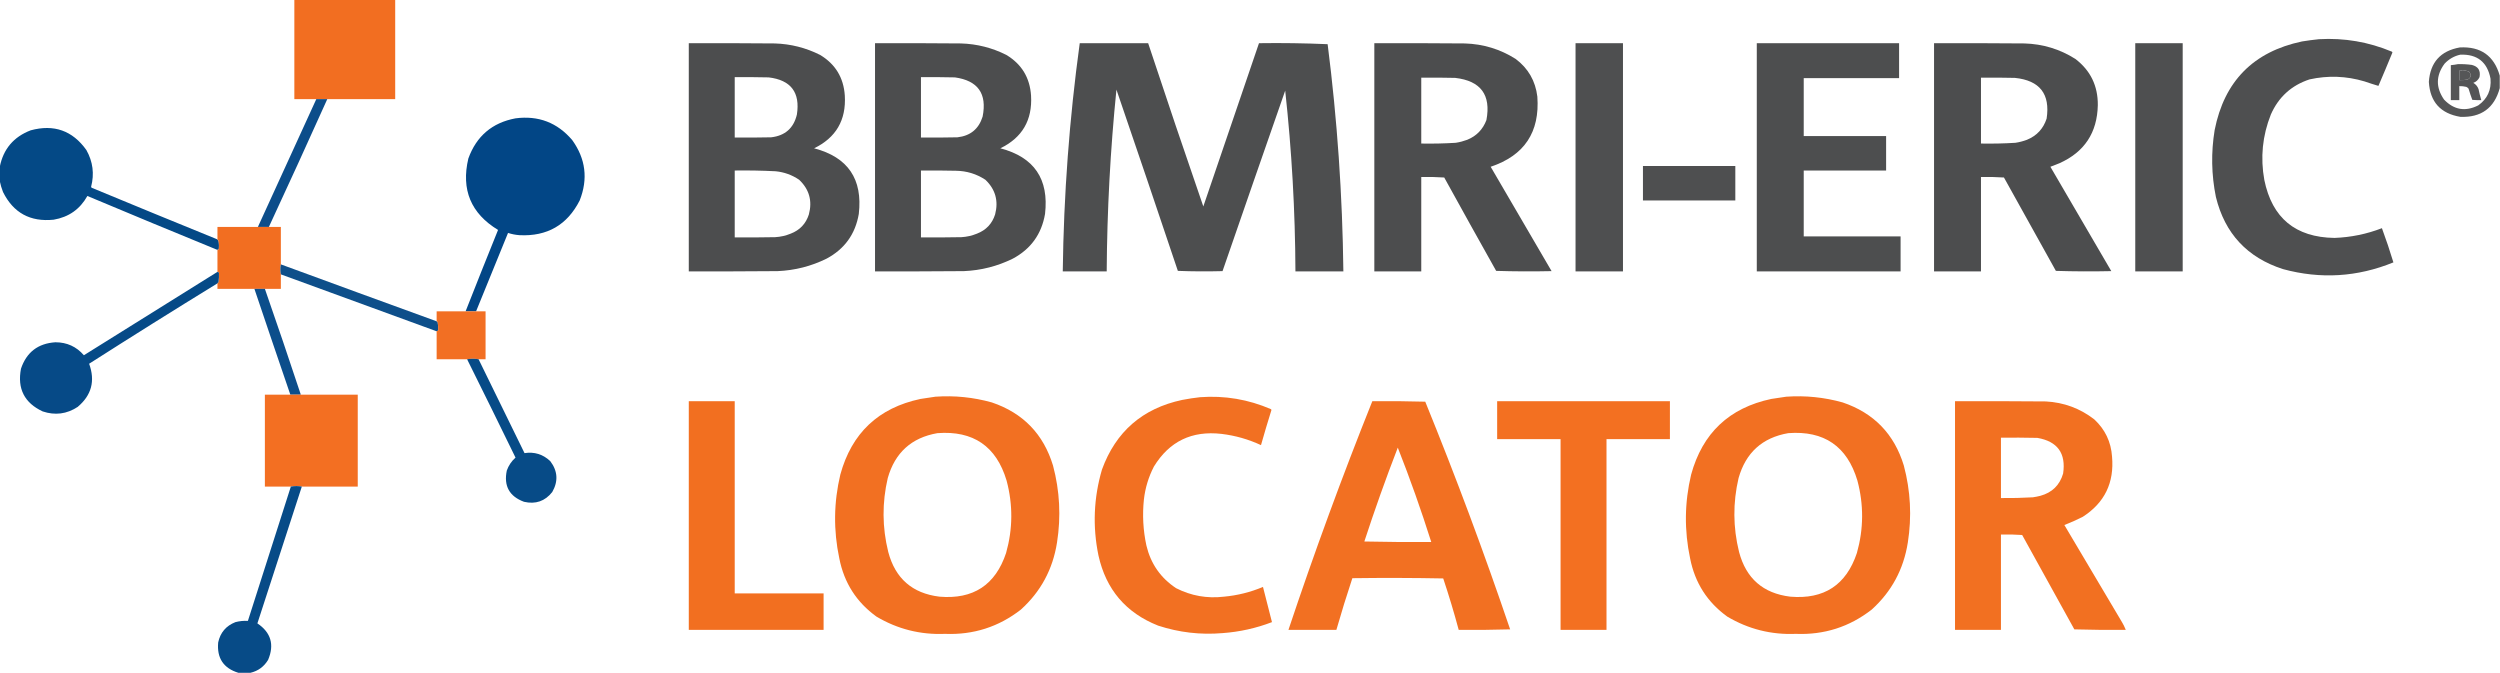 <?xml version="1.0" encoding="UTF-8"?>
<!DOCTYPE svg PUBLIC "-//W3C//DTD SVG 1.1//EN" "http://www.w3.org/Graphics/SVG/1.1/DTD/svg11.dtd">
<svg xmlns="http://www.w3.org/2000/svg" version="1.1" width="5007px" height="1348px" style="shape-rendering:geometricPrecision; text-rendering:geometricPrecision; image-rendering:optimizeQuality; fill-rule:evenodd; clip-rule:evenodd" xmlns:xlink="http://www.w3.org/1999/xlink">
<g><path style="opacity:0.996" fill="#f26e21" d="M 589.5,-0.5 C 656.833,-0.5 724.167,-0.5 791.5,-0.5C 791.5,65.833 791.5,132.167 791.5,198.5C 746.167,198.5 700.833,198.5 655.5,198.5C 648.167,198.5 640.833,198.5 633.5,198.5C 618.833,198.5 604.167,198.5 589.5,198.5C 589.5,132.167 589.5,65.833 589.5,-0.5 Z"/></g>
<g><path style="opacity:0.988" fill="#4c4d4e" d="M 4644.5,78.5 C 4695.16,75.609 4743.82,83.942 4790.5,103.5C 4791.58,104.365 4791.75,105.365 4791,106.5C 4782.02,128.432 4772.86,150.265 4763.5,172C 4754.21,169.24 4744.88,166.24 4735.5,163C 4699.12,152.181 4662.46,150.847 4625.5,159C 4589.21,170.95 4563.38,194.45 4548,229.5C 4531.2,271.869 4526.86,315.535 4535,360.5C 4550.59,436.743 4597.42,475.41 4675.5,476.5C 4708.38,475.292 4740.04,468.792 4770.5,457C 4778.87,479.61 4786.54,502.443 4793.5,525.5C 4721.39,554.925 4647.72,559.425 4572.5,539C 4500.76,515.926 4455.93,467.759 4438,394.5C 4428.98,349.996 4428.15,305.329 4435.5,260.5C 4454.77,162.731 4513.1,103.565 4610.5,83C 4621.94,81.154 4633.27,79.654 4644.5,78.5 Z"/></g>
<g><path style="opacity:0.993" fill="#4c4d4e" d="M 1379.5,86.5 C 1436.83,86.333 1494.17,86.5 1551.5,87C 1583.58,87.936 1613.91,95.602 1642.5,110C 1673.13,128.406 1689.63,155.573 1692,191.5C 1694.85,240.578 1674.35,275.745 1630.5,297C 1698.26,314.793 1728.09,358.626 1720,428.5C 1713.06,468.886 1691.56,498.719 1655.5,518C 1624.63,533.218 1591.96,541.551 1557.5,543C 1498.17,543.5 1438.83,543.667 1379.5,543.5C 1379.5,391.167 1379.5,238.833 1379.5,86.5 Z M 1471.5,154.5 C 1494.17,154.333 1516.84,154.5 1539.5,155C 1584.07,160.3 1602.9,185.133 1596,229.5C 1589.52,256.645 1572.35,271.811 1544.5,275C 1520.17,275.5 1495.84,275.667 1471.5,275.5C 1471.5,235.167 1471.5,194.833 1471.5,154.5 Z M 1471.5,341.5 C 1498.86,341.115 1526.19,341.615 1553.5,343C 1570.68,344.725 1586.35,350.391 1600.5,360C 1620.75,379.16 1627.25,402.327 1620,429.5C 1614.02,448.149 1601.85,460.983 1583.5,468C 1573.57,472.066 1563.24,474.399 1552.5,475C 1525.5,475.5 1498.5,475.667 1471.5,475.5C 1471.5,430.833 1471.5,386.167 1471.5,341.5 Z"/></g>
<g><path style="opacity:0.993" fill="#4c4d4e" d="M 1752.5,86.5 C 1809.83,86.333 1867.17,86.5 1924.5,87C 1956.58,87.936 1986.91,95.602 2015.5,110C 2046.13,128.4 2062.63,155.567 2065,191.5C 2067.84,240.585 2047.34,275.751 2003.5,297C 2071.26,314.793 2101.09,358.626 2093,428.5C 2086.06,468.886 2064.56,498.719 2028.5,518C 1997.63,533.218 1964.96,541.551 1930.5,543C 1871.17,543.5 1811.83,543.667 1752.5,543.5C 1752.5,391.167 1752.5,238.833 1752.5,86.5 Z M 1844.5,154.5 C 1867.17,154.333 1889.84,154.5 1912.5,155C 1958.66,161.47 1977.16,187.637 1968,233.5C 1960.31,258.284 1943.48,272.117 1917.5,275C 1893.17,275.5 1868.84,275.667 1844.5,275.5C 1844.5,235.167 1844.5,194.833 1844.5,154.5 Z M 1844.5,341.5 C 1867.84,341.333 1891.17,341.5 1914.5,342C 1935.98,342.283 1955.65,348.283 1973.5,360C 1993.61,379.181 2000.11,402.347 1993,429.5C 1987.02,448.149 1974.85,460.983 1956.5,468C 1946.57,472.066 1936.24,474.399 1925.5,475C 1898.5,475.5 1871.5,475.667 1844.5,475.5C 1844.5,430.833 1844.5,386.167 1844.5,341.5 Z"/></g>
<g><path style="opacity:0.99" fill="#4c4d4e" d="M 2162.5,86.5 C 2208.17,86.5 2253.83,86.5 2299.5,86.5C 2335.63,195.725 2372.46,304.725 2410,413.5C 2447.28,304.502 2484.44,195.502 2521.5,86.5C 2567.55,85.841 2613.38,86.508 2659,88.5C 2678.22,239.562 2688.72,391.229 2690.5,543.5C 2658.5,543.5 2626.5,543.5 2594.5,543.5C 2593.98,422.473 2587.15,301.806 2574,181.5C 2531.97,301.908 2490.14,422.408 2448.5,543C 2418.59,543.828 2388.76,543.662 2359,542.5C 2318.39,421.351 2277.39,300.351 2236,179.5C 2223.78,300.529 2217.28,421.862 2216.5,543.5C 2187.17,543.5 2157.83,543.5 2128.5,543.5C 2130.41,390.414 2141.74,238.08 2162.5,86.5 Z"/></g>
<g><path style="opacity:0.993" fill="#4c4d4e" d="M 2752.5,86.5 C 2812.83,86.333 2873.17,86.5 2933.5,87C 2970.44,88.062 3004.44,98.395 3035.5,118C 3060.69,136.868 3075.19,162.035 3079,193.5C 3084.19,264.626 3053.02,311.459 2985.5,334C 3026.17,403.667 3066.83,473.333 3107.5,543C 3070.5,543.833 3033.5,543.667 2996.5,542.5C 2961.58,480.328 2926.91,417.995 2892.5,355.5C 2877.18,354.501 2861.85,354.167 2846.5,354.5C 2846.5,417.5 2846.5,480.5 2846.5,543.5C 2815.17,543.5 2783.83,543.5 2752.5,543.5C 2752.5,391.167 2752.5,238.833 2752.5,86.5 Z M 2846.5,155.5 C 2869.17,155.333 2891.84,155.5 2914.5,156C 2965.69,161.907 2986.52,190.074 2977,240.5C 2969.92,259.245 2957.09,272.412 2938.5,280C 2931.04,282.782 2923.37,284.782 2915.5,286C 2892.53,287.412 2869.53,287.912 2846.5,287.5C 2846.5,243.5 2846.5,199.5 2846.5,155.5 Z"/></g>
<g><path style="opacity:0.988" fill="#4c4d4e" d="M 3155.5,86.5 C 3187.17,86.5 3218.83,86.5 3250.5,86.5C 3250.5,238.833 3250.5,391.167 3250.5,543.5C 3218.83,543.5 3187.17,543.5 3155.5,543.5C 3155.5,391.167 3155.5,238.833 3155.5,86.5 Z"/></g>
<g><path style="opacity:0.992" fill="#4c4d4e" d="M 3518.5,86.5 C 3613.5,86.5 3708.5,86.5 3803.5,86.5C 3803.5,109.833 3803.5,133.167 3803.5,156.5C 3739.83,156.5 3676.17,156.5 3612.5,156.5C 3612.5,195.167 3612.5,233.833 3612.5,272.5C 3667.5,272.5 3722.5,272.5 3777.5,272.5C 3777.5,295.5 3777.5,318.5 3777.5,341.5C 3722.5,341.5 3667.5,341.5 3612.5,341.5C 3612.5,385.5 3612.5,429.5 3612.5,473.5C 3677.17,473.5 3741.83,473.5 3806.5,473.5C 3806.5,496.833 3806.5,520.167 3806.5,543.5C 3710.5,543.5 3614.5,543.5 3518.5,543.5C 3518.5,391.167 3518.5,238.833 3518.5,86.5 Z"/></g>
<g><path style="opacity:0.993" fill="#4c4d4e" d="M 3873.5,86.5 C 3933.83,86.333 3994.17,86.5 4054.5,87C 4091.44,88.062 4125.44,98.395 4156.5,118C 4186.81,141.131 4201.81,171.965 4201.5,210.5C 4200.38,265.751 4174.71,304.585 4124.5,327C 4118.5,329.333 4112.5,331.667 4106.5,334C 4147.17,403.667 4187.83,473.333 4228.5,543C 4191.5,543.833 4154.5,543.667 4117.5,542.5C 4082.83,480.167 4048.17,417.833 4013.5,355.5C 3998.18,354.501 3982.85,354.167 3967.5,354.5C 3967.5,417.5 3967.5,480.5 3967.5,543.5C 3936.17,543.5 3904.83,543.5 3873.5,543.5C 3873.5,391.167 3873.5,238.833 3873.5,86.5 Z M 3967.5,155.5 C 3990.17,155.333 4012.84,155.5 4035.5,156C 4085.29,161.102 4106.46,188.269 4099,237.5C 4092.44,257.729 4079.27,271.895 4059.5,280C 4052.04,282.783 4044.37,284.783 4036.5,286C 4013.53,287.412 3990.53,287.912 3967.5,287.5C 3967.5,243.5 3967.5,199.5 3967.5,155.5 Z"/></g>
<g><path style="opacity:0.988" fill="#4c4d4e" d="M 4276.5,86.5 C 4308.17,86.5 4339.83,86.5 4371.5,86.5C 4371.5,238.833 4371.5,391.167 4371.5,543.5C 4339.83,543.5 4308.17,543.5 4276.5,543.5C 4276.5,391.167 4276.5,238.833 4276.5,86.5 Z"/></g>
<g><path style="opacity:0.946" fill="#4c4d4e" d="M 5006.5,151.5 C 5006.5,159.833 5006.5,168.167 5006.5,176.5C 4995.61,216.522 4969.28,235.689 4927.5,234C 4887.86,227.366 4866.86,204.032 4864.5,164C 4867.24,124.923 4887.91,101.923 4926.5,95C 4968.37,92.748 4995.04,111.582 5006.5,151.5 Z M 4927.5,109.5 C 4961.39,108.229 4981.56,124.229 4988,157.5C 4989.94,180.114 4981.77,197.947 4963.5,211C 4937.79,224.057 4914.96,220.224 4895,199.5C 4878.13,175.246 4878.47,151.246 4896,127.5C 4904.72,118.23 4915.22,112.23 4927.5,109.5 Z M 4931.5,140.5 C 4936.42,140.708 4941.09,141.875 4945.5,144C 4950.13,150.162 4949.13,155.162 4942.5,159C 4936.91,160.289 4931.24,160.789 4925.5,160.5C 4925.5,154.167 4925.5,147.833 4925.5,141.5C 4927.74,141.795 4929.74,141.461 4931.5,140.5 Z"/></g>
<g><path style="opacity:0.95" fill="#4c4d4e" d="M 4922.5,128.5 C 4931.88,128.184 4941.22,128.684 4950.5,130C 4963.34,133.152 4968.5,141.318 4966,154.5C 4963.44,160.061 4959.27,163.894 4953.5,166C 4958.5,168.801 4962,172.968 4964,178.5C 4965.53,185.943 4967.36,193.276 4969.5,200.5C 4963.49,200.666 4957.49,200.499 4951.5,200C 4948.77,192.601 4946.27,185.101 4944,177.5C 4942.79,175.951 4941.29,174.785 4939.5,174C 4934.9,172.878 4930.23,172.378 4925.5,172.5C 4925.5,181.833 4925.5,191.167 4925.5,200.5C 4919.83,200.5 4914.17,200.5 4908.5,200.5C 4908.5,177.167 4908.5,153.833 4908.5,130.5C 4913.34,130.089 4918.01,129.422 4922.5,128.5 Z M 4931.5,140.5 C 4929.74,141.461 4927.74,141.795 4925.5,141.5C 4925.5,147.833 4925.5,154.167 4925.5,160.5C 4931.24,160.789 4936.91,160.289 4942.5,159C 4949.13,155.162 4950.13,150.162 4945.5,144C 4941.09,141.875 4936.42,140.708 4931.5,140.5 Z"/></g>
<g><path style="opacity:0.951" fill="#004585" d="M 633.5,198.5 C 640.833,198.5 648.167,198.5 655.5,198.5C 617.045,284.076 578.045,369.41 538.5,454.5C 531.167,454.5 523.833,454.5 516.5,454.5C 555.5,369.167 594.5,283.833 633.5,198.5 Z"/></g>
<g><path style="opacity:0.989" fill="#004585" d="M 953.5,623.5 C 946.5,623.5 939.5,623.5 932.5,623.5C 953.873,569.081 975.54,514.748 997.5,460.5C 943.102,427.524 923.268,379.857 938,317.5C 954.183,272.648 985.683,245.815 1032.5,237C 1078.35,231.026 1116.19,245.526 1146,280.5C 1173.02,317.998 1178.02,358.331 1161,401.5C 1136.02,450.586 1095.85,473.753 1040.5,471C 1032.63,470.46 1024.97,468.96 1017.5,466.5C 996.162,518.853 974.828,571.186 953.5,623.5 Z"/></g>
<g><path style="opacity:0.984" fill="#004684" d="M 435.5,479.5 C 435.811,480.478 436.478,481.145 437.5,481.5C 438.664,487.807 438.831,494.141 438,500.5C 437.23,499.402 436.397,499.402 435.5,500.5C 348.506,464.92 261.672,428.92 175,392.5C 160.181,419.013 137.681,434.846 107.5,440C 60.601,444.81 26.767,426.31 6,384.5C 3.188,377.23 1.021,369.896 -0.5,362.5C -0.5,353.167 -0.5,343.833 -0.5,334.5C 6.53,298.626 27.197,274.126 61.5,261C 108.045,248.381 145.212,261.548 173,300.5C 186.052,323.754 189.219,348.254 182.5,374C 182.645,374.772 182.978,375.439 183.5,376C 267.415,410.802 351.415,445.302 435.5,479.5 Z"/></g>
<g><path style="opacity:0.982" fill="#4c4d4e" d="M 3290.5,332.5 C 3352.17,332.5 3413.83,332.5 3475.5,332.5C 3475.5,355.5 3475.5,378.5 3475.5,401.5C 3413.83,401.5 3352.17,401.5 3290.5,401.5C 3290.5,378.5 3290.5,355.5 3290.5,332.5 Z"/></g>
<g><path style="opacity:0.994" fill="#f26e21" d="M 516.5,454.5 C 523.833,454.5 531.167,454.5 538.5,454.5C 546.5,454.5 554.5,454.5 562.5,454.5C 562.5,479.5 562.5,504.5 562.5,529.5C 561.167,536.167 561.167,542.833 562.5,549.5C 562.5,559.167 562.5,568.833 562.5,578.5C 551.833,578.5 541.167,578.5 530.5,578.5C 523.5,578.5 516.5,578.5 509.5,578.5C 484.833,578.5 460.167,578.5 435.5,578.5C 435.5,574.833 435.5,571.167 435.5,567.5C 435.811,566.522 436.478,565.855 437.5,565.5C 438.497,558.866 438.83,552.2 438.5,545.5C 437.209,545.737 436.209,545.404 435.5,544.5C 435.5,529.833 435.5,515.167 435.5,500.5C 436.397,499.402 437.23,499.402 438,500.5C 438.831,494.141 438.664,487.807 437.5,481.5C 436.478,481.145 435.811,480.478 435.5,479.5C 435.5,471.167 435.5,462.833 435.5,454.5C 462.5,454.5 489.5,454.5 516.5,454.5 Z"/></g>
<g><path style="opacity:0.949" fill="#024684" d="M 562.5,529.5 C 666.423,567.697 770.423,605.697 874.5,643.5C 875.15,643.804 875.817,644.137 876.5,644.5C 877.496,650.463 877.829,656.463 877.5,662.5C 876.209,662.263 875.209,662.596 874.5,663.5C 770.5,625.5 666.5,587.5 562.5,549.5C 561.167,542.833 561.167,536.167 562.5,529.5 Z"/></g>
<g><path style="opacity:0.976" fill="#004684" d="M 435.5,544.5 C 436.209,545.404 437.209,545.737 438.5,545.5C 438.83,552.2 438.497,558.866 437.5,565.5C 436.478,565.855 435.811,566.522 435.5,567.5C 349.32,620.419 263.654,674.086 178.5,728.5C 191.051,762.8 183.384,791.633 155.5,815C 133.694,829.305 110.361,832.305 85.5,824C 48.895,806.959 34.395,778.459 42,738.5C 53.121,705.433 76.121,687.766 111,685.5C 134.094,685.552 153.094,694.219 168,711.5C 257.111,655.697 346.277,600.031 435.5,544.5 Z"/></g>
<g><path style="opacity:0.953" fill="#004585" d="M 509.5,578.5 C 516.5,578.5 523.5,578.5 530.5,578.5C 555.063,648.962 579.063,719.629 602.5,790.5C 595.5,790.5 588.5,790.5 581.5,790.5C 557.304,719.913 533.304,649.246 509.5,578.5 Z"/></g>
<g><path style="opacity:0.987" fill="#f26e21" d="M 932.5,623.5 C 939.5,623.5 946.5,623.5 953.5,623.5C 959.833,623.5 966.167,623.5 972.5,623.5C 972.5,655.5 972.5,687.5 972.5,719.5C 967.833,719.5 963.167,719.5 958.5,719.5C 950.833,718.167 943.167,718.167 935.5,719.5C 915.167,719.5 894.833,719.5 874.5,719.5C 874.5,700.833 874.5,682.167 874.5,663.5C 875.209,662.596 876.209,662.263 877.5,662.5C 877.829,656.463 877.496,650.463 876.5,644.5C 875.817,644.137 875.15,643.804 874.5,643.5C 874.5,636.833 874.5,630.167 874.5,623.5C 893.833,623.5 913.167,623.5 932.5,623.5 Z"/></g>
<g><path style="opacity:0.971" fill="#004684" d="M 935.5,719.5 C 943.167,718.167 950.833,718.167 958.5,719.5C 989.153,782.14 1019.82,844.807 1050.5,907.5C 1070.3,904.489 1087.47,909.822 1102,923.5C 1117.05,943.244 1118.38,963.911 1106,985.5C 1091.43,1003.86 1072.6,1010.36 1049.5,1005C 1020.13,994.101 1008.63,973.268 1015,942.5C 1018.58,932.348 1024.41,923.681 1032.5,916.5C 1000.39,850.619 968.059,784.952 935.5,719.5 Z"/></g>
<g><path style="opacity:0.992" fill="#f26e21" d="M 581.5,790.5 C 588.5,790.5 595.5,790.5 602.5,790.5C 640.5,790.5 678.5,790.5 716.5,790.5C 716.5,851.833 716.5,913.167 716.5,974.5C 679.167,974.5 641.833,974.5 604.5,974.5C 597.265,973.189 589.932,973.189 582.5,974.5C 565.167,974.5 547.833,974.5 530.5,974.5C 530.5,913.167 530.5,851.833 530.5,790.5C 547.5,790.5 564.5,790.5 581.5,790.5 Z"/></g>
<g><path style="opacity:0.987" fill="#f26f20" d="M 1873.5,794.5 C 1911.87,791.821 1949.53,795.654 1986.5,806C 2048.99,827.161 2089.83,869.328 2109,932.5C 2122.49,983.243 2125.16,1034.58 2117,1086.5C 2108.6,1140.14 2084.44,1184.98 2044.5,1221C 1999.95,1255.65 1949.29,1271.82 1892.5,1269.5C 1843.33,1271.5 1797.66,1260 1755.5,1235C 1715.47,1206.15 1690.63,1167.32 1681,1118.5C 1669.07,1062.33 1669.73,1006.33 1683,950.5C 1705.75,867.416 1759.25,816.916 1843.5,799C 1853.62,797.322 1863.62,795.822 1873.5,794.5 Z M 1877.5,867.5 C 1949.29,862.125 1995.46,893.792 2016,962.5C 2028.89,1010.93 2028.56,1059.27 2015,1107.5C 1993.63,1171.62 1949.13,1200.79 1881.5,1195C 1827.2,1188.37 1793.03,1158.54 1779,1105.5C 1766.8,1056.23 1766.47,1006.9 1778,957.5C 1792.46,906.533 1825.62,876.533 1877.5,867.5 Z"/></g>
<g><path style="opacity:0.987" fill="#f26f20" d="M 3577.5,794.5 C 3615.87,791.821 3653.53,795.654 3690.5,806C 3752.99,827.161 3793.83,869.328 3813,932.5C 3826.49,983.243 3829.16,1034.58 3821,1086.5C 3812.6,1140.14 3788.44,1184.98 3748.5,1221C 3703.95,1255.65 3653.29,1271.82 3596.5,1269.5C 3547.33,1271.5 3501.66,1260 3459.5,1235C 3419.47,1206.15 3394.63,1167.32 3385,1118.5C 3373.07,1062.33 3373.73,1006.33 3387,950.5C 3409.75,867.416 3463.25,816.916 3547.5,799C 3557.62,797.322 3567.62,795.822 3577.5,794.5 Z M 3581.5,867.5 C 3653.29,862.125 3699.46,893.792 3720,962.5C 3732.89,1010.93 3732.56,1059.27 3719,1107.5C 3697.63,1171.62 3653.13,1200.79 3585.5,1195C 3531.2,1188.37 3497.03,1158.54 3483,1105.5C 3470.8,1056.23 3470.47,1006.9 3482,957.5C 3496.46,906.533 3529.62,876.533 3581.5,867.5 Z"/></g>
<g><path style="opacity:0.985" fill="#f26f20" d="M 2403.5,795.5 C 2452.86,791.883 2500.19,799.883 2545.5,819.5C 2545.83,820 2546.17,820.5 2546.5,821C 2539.19,844.435 2532.19,867.935 2525.5,891.5C 2500.41,879.81 2474.08,872.31 2446.5,869C 2387.06,862.141 2341.89,883.974 2311,934.5C 2300.3,955.264 2293.63,977.264 2291,1000.5C 2287.77,1031.45 2289.44,1062.12 2296,1092.5C 2304.64,1129 2324.48,1157.5 2355.5,1178C 2385.7,1193.37 2417.7,1199.03 2451.5,1195C 2478.52,1192.5 2504.52,1186 2529.5,1175.5C 2535.58,1199 2541.58,1222.5 2547.5,1246C 2515.66,1258.21 2482.66,1265.54 2448.5,1268C 2404.44,1271.75 2361.44,1266.75 2319.5,1253C 2254.91,1227.4 2215.08,1180.56 2200,1112.5C 2188.07,1054.55 2190.4,997.219 2207,940.5C 2234.68,864.5 2288.18,818 2367.5,801C 2379.57,798.662 2391.57,796.828 2403.5,795.5 Z"/></g>
<g><path style="opacity:0.993" fill="#f26f20" d="M 1379.5,803.5 C 1410.17,803.5 1440.83,803.5 1471.5,803.5C 1471.5,931.833 1471.5,1060.17 1471.5,1188.5C 1530.83,1188.5 1590.17,1188.5 1649.5,1188.5C 1649.5,1212.83 1649.5,1237.17 1649.5,1261.5C 1559.5,1261.5 1469.5,1261.5 1379.5,1261.5C 1379.5,1108.83 1379.5,956.167 1379.5,803.5 Z"/></g>
<g><path style="opacity:0.986" fill="#f26f20" d="M 2748.5,803.5 C 2783.84,803.167 2819.17,803.5 2854.5,804.5C 2915.69,954.721 2972.35,1106.72 3024.5,1260.5C 2990.17,1261.5 2955.84,1261.83 2921.5,1261.5C 2912.18,1226.88 2901.85,1192.55 2890.5,1158.5C 2829.84,1157.33 2769.17,1157.17 2708.5,1158C 2697.13,1192.28 2686.46,1226.78 2676.5,1261.5C 2644.5,1261.5 2612.5,1261.5 2580.5,1261.5C 2632.05,1107.1 2688.05,954.429 2748.5,803.5 Z M 2799.5,896.5 C 2823.98,958.604 2846.32,1021.6 2866.5,1085.5C 2821.83,1085.83 2777.16,1085.5 2732.5,1084.5C 2753.17,1021.17 2775.5,958.507 2799.5,896.5 Z"/></g>
<g><path style="opacity:0.992" fill="#f26f20" d="M 2998.5,803.5 C 3113.83,803.5 3229.17,803.5 3344.5,803.5C 3344.5,828.833 3344.5,854.167 3344.5,879.5C 3302.17,879.5 3259.83,879.5 3217.5,879.5C 3217.5,1006.83 3217.5,1134.17 3217.5,1261.5C 3186.83,1261.5 3156.17,1261.5 3125.5,1261.5C 3125.5,1134.17 3125.5,1006.83 3125.5,879.5C 3083.17,879.5 3040.83,879.5 2998.5,879.5C 2998.5,854.167 2998.5,828.833 2998.5,803.5 Z"/></g>
<g><path style="opacity:0.99" fill="#f26f20" d="M 3915.5,803.5 C 3976.17,803.333 4036.83,803.5 4097.5,804C 4133.72,805.958 4166.06,817.958 4194.5,840C 4216.11,860.067 4227.95,884.9 4230,914.5C 4234.63,966.743 4215.13,1006.91 4171.5,1035C 4159.42,1041.19 4147.09,1046.69 4134.5,1051.5C 4172.67,1115.83 4210.83,1180.17 4249,1244.5C 4252.39,1249.95 4255.23,1255.62 4257.5,1261.5C 4223.16,1261.83 4188.83,1261.5 4154.5,1260.5C 4119.67,1197.5 4084.83,1134.5 4050,1071.5C 4035.91,1070.51 4021.75,1070.18 4007.5,1070.5C 4007.5,1134.17 4007.5,1197.83 4007.5,1261.5C 3976.83,1261.5 3946.17,1261.5 3915.5,1261.5C 3915.5,1108.83 3915.5,956.167 3915.5,803.5 Z M 4007.5,876.5 C 4031.84,876.333 4056.17,876.5 4080.5,877C 4120.87,884.047 4138.04,907.88 4132,948.5C 4125.09,971.738 4109.93,986.572 4086.5,993C 4081.55,994.256 4076.55,995.256 4071.5,996C 4050.18,997.239 4028.85,997.739 4007.5,997.5C 4007.5,957.167 4007.5,916.833 4007.5,876.5 Z"/></g>
<g><path style="opacity:0.972" fill="#004684" d="M 604.5,974.5 C 574.843,1065.81 545.176,1157.14 515.5,1248.5C 542.667,1266.82 549.834,1291.15 537,1321.5C 528.817,1335.17 516.983,1343.84 501.5,1347.5C 493.5,1347.5 485.5,1347.5 477.5,1347.5C 447.546,1338.29 434.046,1317.96 437,1286.5C 441.284,1266.88 452.784,1253.38 471.5,1246C 479.696,1243.88 488.029,1243.05 496.5,1243.5C 525.167,1153.83 553.833,1064.17 582.5,974.5C 589.932,973.189 597.265,973.189 604.5,974.5 Z"/></g>
</svg>
